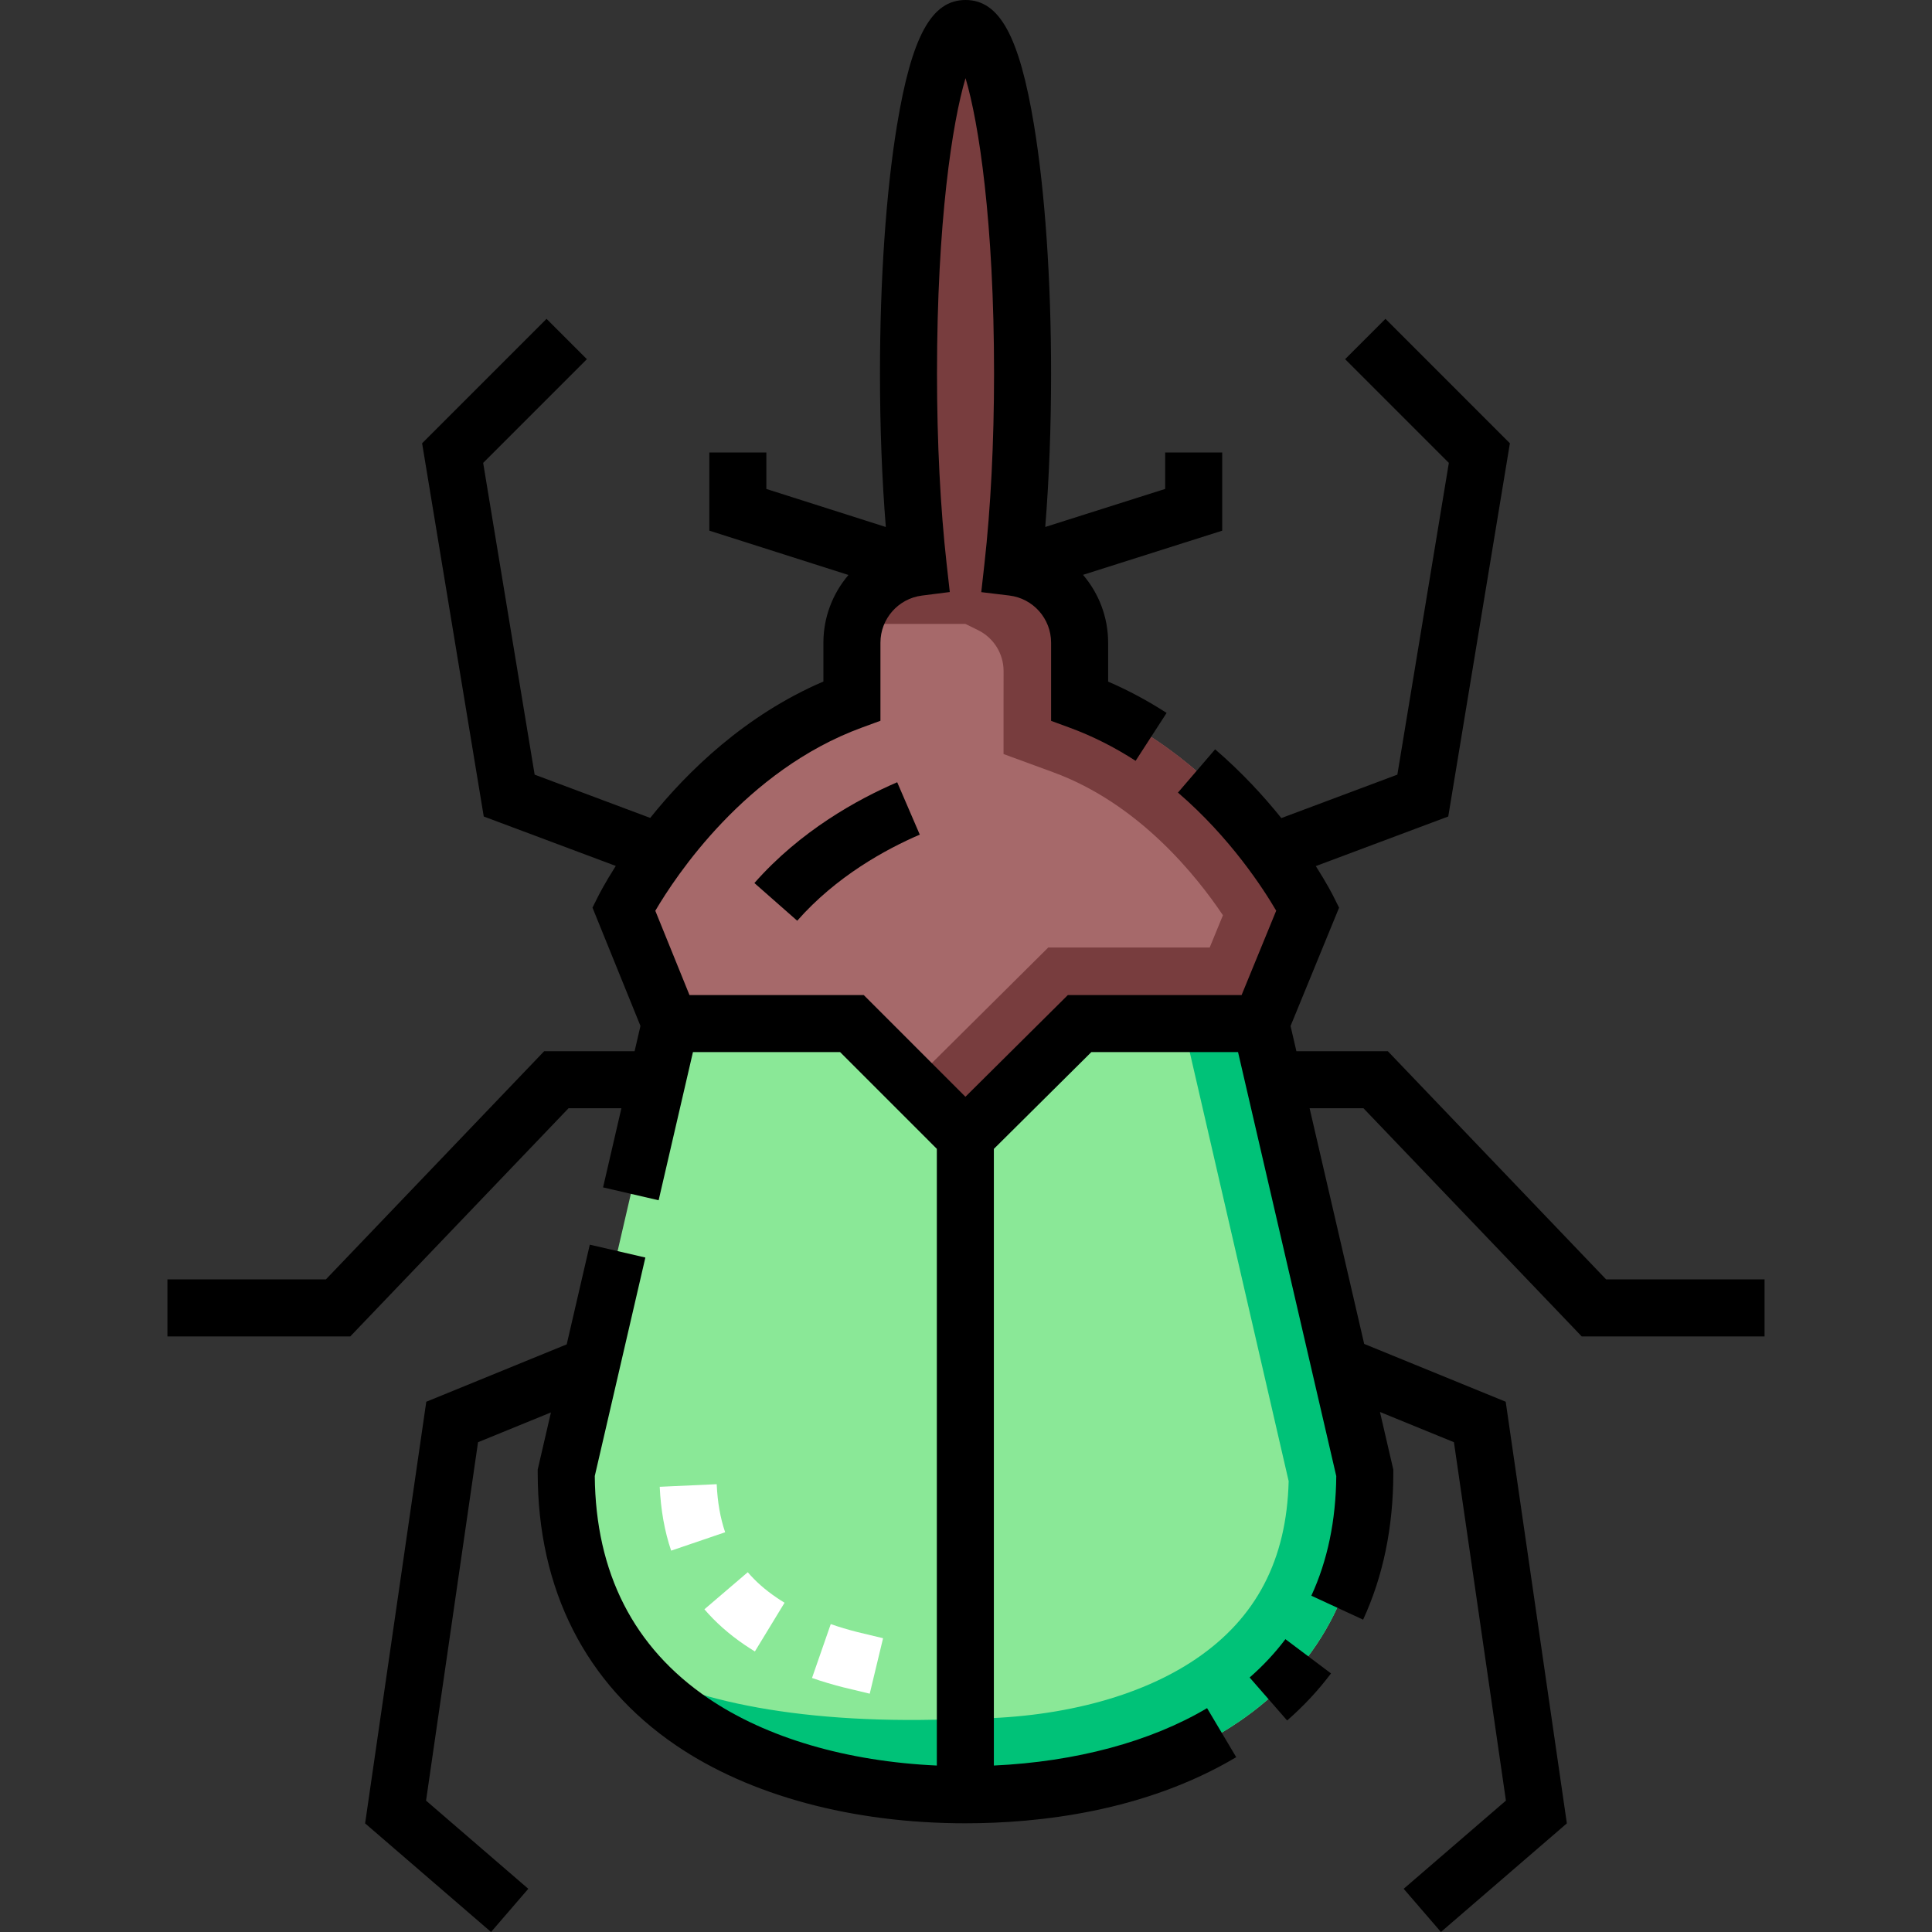 <svg id="Capa_1" enable-background="new 0 0 508.054 508.054" height="512" viewBox="0 0 508.054 508.054" width="512" xmlns="http://www.w3.org/2000/svg"><rect x="0" y="0" width="508.054" height="508.054" fill="#333333" stroke="none"/><g><g><path d="m331.53 269.169h-47.627l-30.046 29.831-29.829-29.831h-47.766l-27.359 118.133c0 61.699 53.255 84.666 104.939 84.666s105.061-22.968 105.061-84.638z" fill="#8ae897"/><path d="m331.53 269.169h-20.397l27.743 120.331c-.518 20.657-8.5 35.959-24.358 46.73-14.942 10.148-36.49 15.737-60.675 15.737-42.928 1.942-72.898-4.926-88.492-14.387 19.74 24.424 54.455 34.387 88.492 34.387 51.684 0 105.061-22.967 105.061-84.637z" fill="#00c278"/><path d="m283.903 184.327v-15.327c0-10.225-7.679-18.644-17.581-19.84 1.629-14.518 2.581-32.041 2.581-50.91 0-50.12-6.716-90.75-15-90.75s-15 40.63-15 90.75c0 18.878.953 36.408 2.583 50.929-9.843 1.251-17.458 9.638-17.458 19.821v15.302c-39.974 14.661-60 54.698-60 54.698l12.234 30.169h47.766l29.829 29.831 30.046-29.831h47.627l12.373-30.169s-20.003-39.992-60-54.673z" fill="#a6696a"/><path d="m283.903 184.327v-15.327c0-10.225-7.679-18.644-17.581-19.84 1.629-14.518 2.581-32.041 2.581-50.91 0-50.12-6.716-90.75-15-90.75s-15 40.63-15 90.75c0 18.878.953 36.408 2.583 50.929-8.193 1.042-14.825 7.034-16.825 14.883h29.195l3.354 1.65c4.108 2.021 6.708 6.205 6.702 10.783l-.01 7.83v13.963l13.108 4.812c22.431 8.233 37.591 27.14 44.583 37.584l-3.479 8.482h-42.455l-35.946 35.688 14.144 14.146 30.046-29.831h47.627l12.373-30.169s-20.003-39.992-60-54.673z" fill="#783d3e"/></g><g><path d="m328.614 441.128 9.859 11.305c4.316-3.765 8.198-7.928 11.54-12.376l-11.992-9.01c-2.714 3.612-5.879 7.004-9.407 10.081z"/><g fill="#fff"><path d="m195.772 432.515c.881.6 1.803 1.193 2.74 1.764l7.801-12.812c-.721-.439-1.429-.895-2.103-1.353-3.005-2.045-5.482-4.228-7.572-6.671l-11.4 9.749c2.927 3.421 6.471 6.558 10.534 9.323z"/><path d="m173.485 390.979c.278 6.105 1.29 11.755 3.006 16.792l14.199-4.837c-1.277-3.749-2.004-7.883-2.221-12.639z"/><path d="m232.219 430.801-6.776-1.629c-2.412-.611-4.761-1.313-6.982-2.085l-4.928 14.167c2.628.915 5.396 1.742 8.313 2.48l6.865 1.651z"/></g><path d="m198.382 232.213 11.26 9.91c10.259-11.657 23.189-18.748 32.23-22.644l-5.938-13.775c-10.453 4.505-25.453 12.761-37.552 26.509z"/><path d="m422.355 336.438-57.395-60h-24.048l-1.537-6.634 12.76-31.111-1.524-3.048c-.159-.318-1.685-3.33-4.594-7.891l34.826-13.041 16.21-98.144-32.723-32.724-10.607 10.606 27.276 27.276-13.54 81.981-30.511 11.424c-4.619-5.749-10.416-12.071-17.408-18.082l-9.779 11.375c13.773 11.84 22.464 25.293 25.838 31.06l-9.099 22.184h-45.688l-26.936 26.744-26.742-26.744h-45.821l-8.987-22.164c5.291-9.023 23.668-36.932 54.284-48.161l4.918-1.804v-20.54c0-6.268 4.688-11.591 10.904-12.381l7.333-.932-.825-7.345c-1.66-14.779-2.537-32.101-2.537-50.092 0-39.83 4.01-66.015 7.5-77.696 3.49 11.681 7.5 37.866 7.5 77.696 0 17.982-.876 35.297-2.534 50.074l-.829 7.39 7.383.892c6.26.756 10.98 6.084 10.98 12.394v20.563l4.916 1.804c5.912 2.17 11.737 5.1 17.312 8.707l8.148-12.595c-4.969-3.214-10.122-5.973-15.377-8.234v-10.245c0-6.765-2.48-13.007-6.603-17.834l36.603-11.614v-20.552h-15v9.574l-31.535 10.006c1.008-12.508 1.535-26.233 1.535-40.33 0-24.637-1.596-47.861-4.494-65.393-3.856-23.337-9.073-32.857-18.005-32.857s-14.148 9.52-18.006 32.857c-2.898 17.532-4.494 40.756-4.494 65.393 0 14.1.527 27.827 1.537 40.336l-31.412-10.005v-9.581h-15v20.545l36.59 11.655c-4.115 4.827-6.59 11.06-6.59 17.8v10.217c-20.612 8.851-35.738 23.641-45.546 35.868l-30.386-11.377-13.54-81.981 27.276-27.276-10.607-10.606-32.724 32.724 16.21 98.144 34.717 13c-2.847 4.477-4.385 7.489-4.607 7.933l-1.517 3.032 12.616 31.111-1.54 6.65h-23.786l-57.395 60h-41.671v15h48.079l57.395-60h13.904l-4.819 20.808 14.613 3.385 9.023-38.961h38.698l25.436 25.438v162.172c-23.641-1.08-44.79-7.26-60.147-17.709-19.563-13.311-29.588-32.965-29.803-58.427l13.305-57.451-14.613-3.385-6.072 26.218-36.93 15.091-16.082 110.875 33.114 28.561 9.797-11.358-26.886-23.189 13.669-94.249 19.172-7.834-3.479 15.021v.857c0 30.699 12.576 55.482 36.369 71.671 19.425 13.216 46.44 20.495 76.07 20.495 19.162 0 47.078-3.017 71.248-17.387l-7.666-12.894c-14.858 8.834-34.55 14.096-56.067 15.093v-162.158l25.637-25.454h38.575l25.83 111.503c-.101 11.677-2.306 22.256-6.557 31.454l13.617 6.293c5.271-11.406 7.943-24.389 7.943-38.589v-.857l-3.513-15.164 19.454 7.949 13.669 94.249-26.886 23.189 9.797 11.358 33.114-28.561-16.081-110.876-37.214-15.207-14.356-61.972h14.165l57.395 60h48.079v-15h-41.669z"/></g></g></svg>